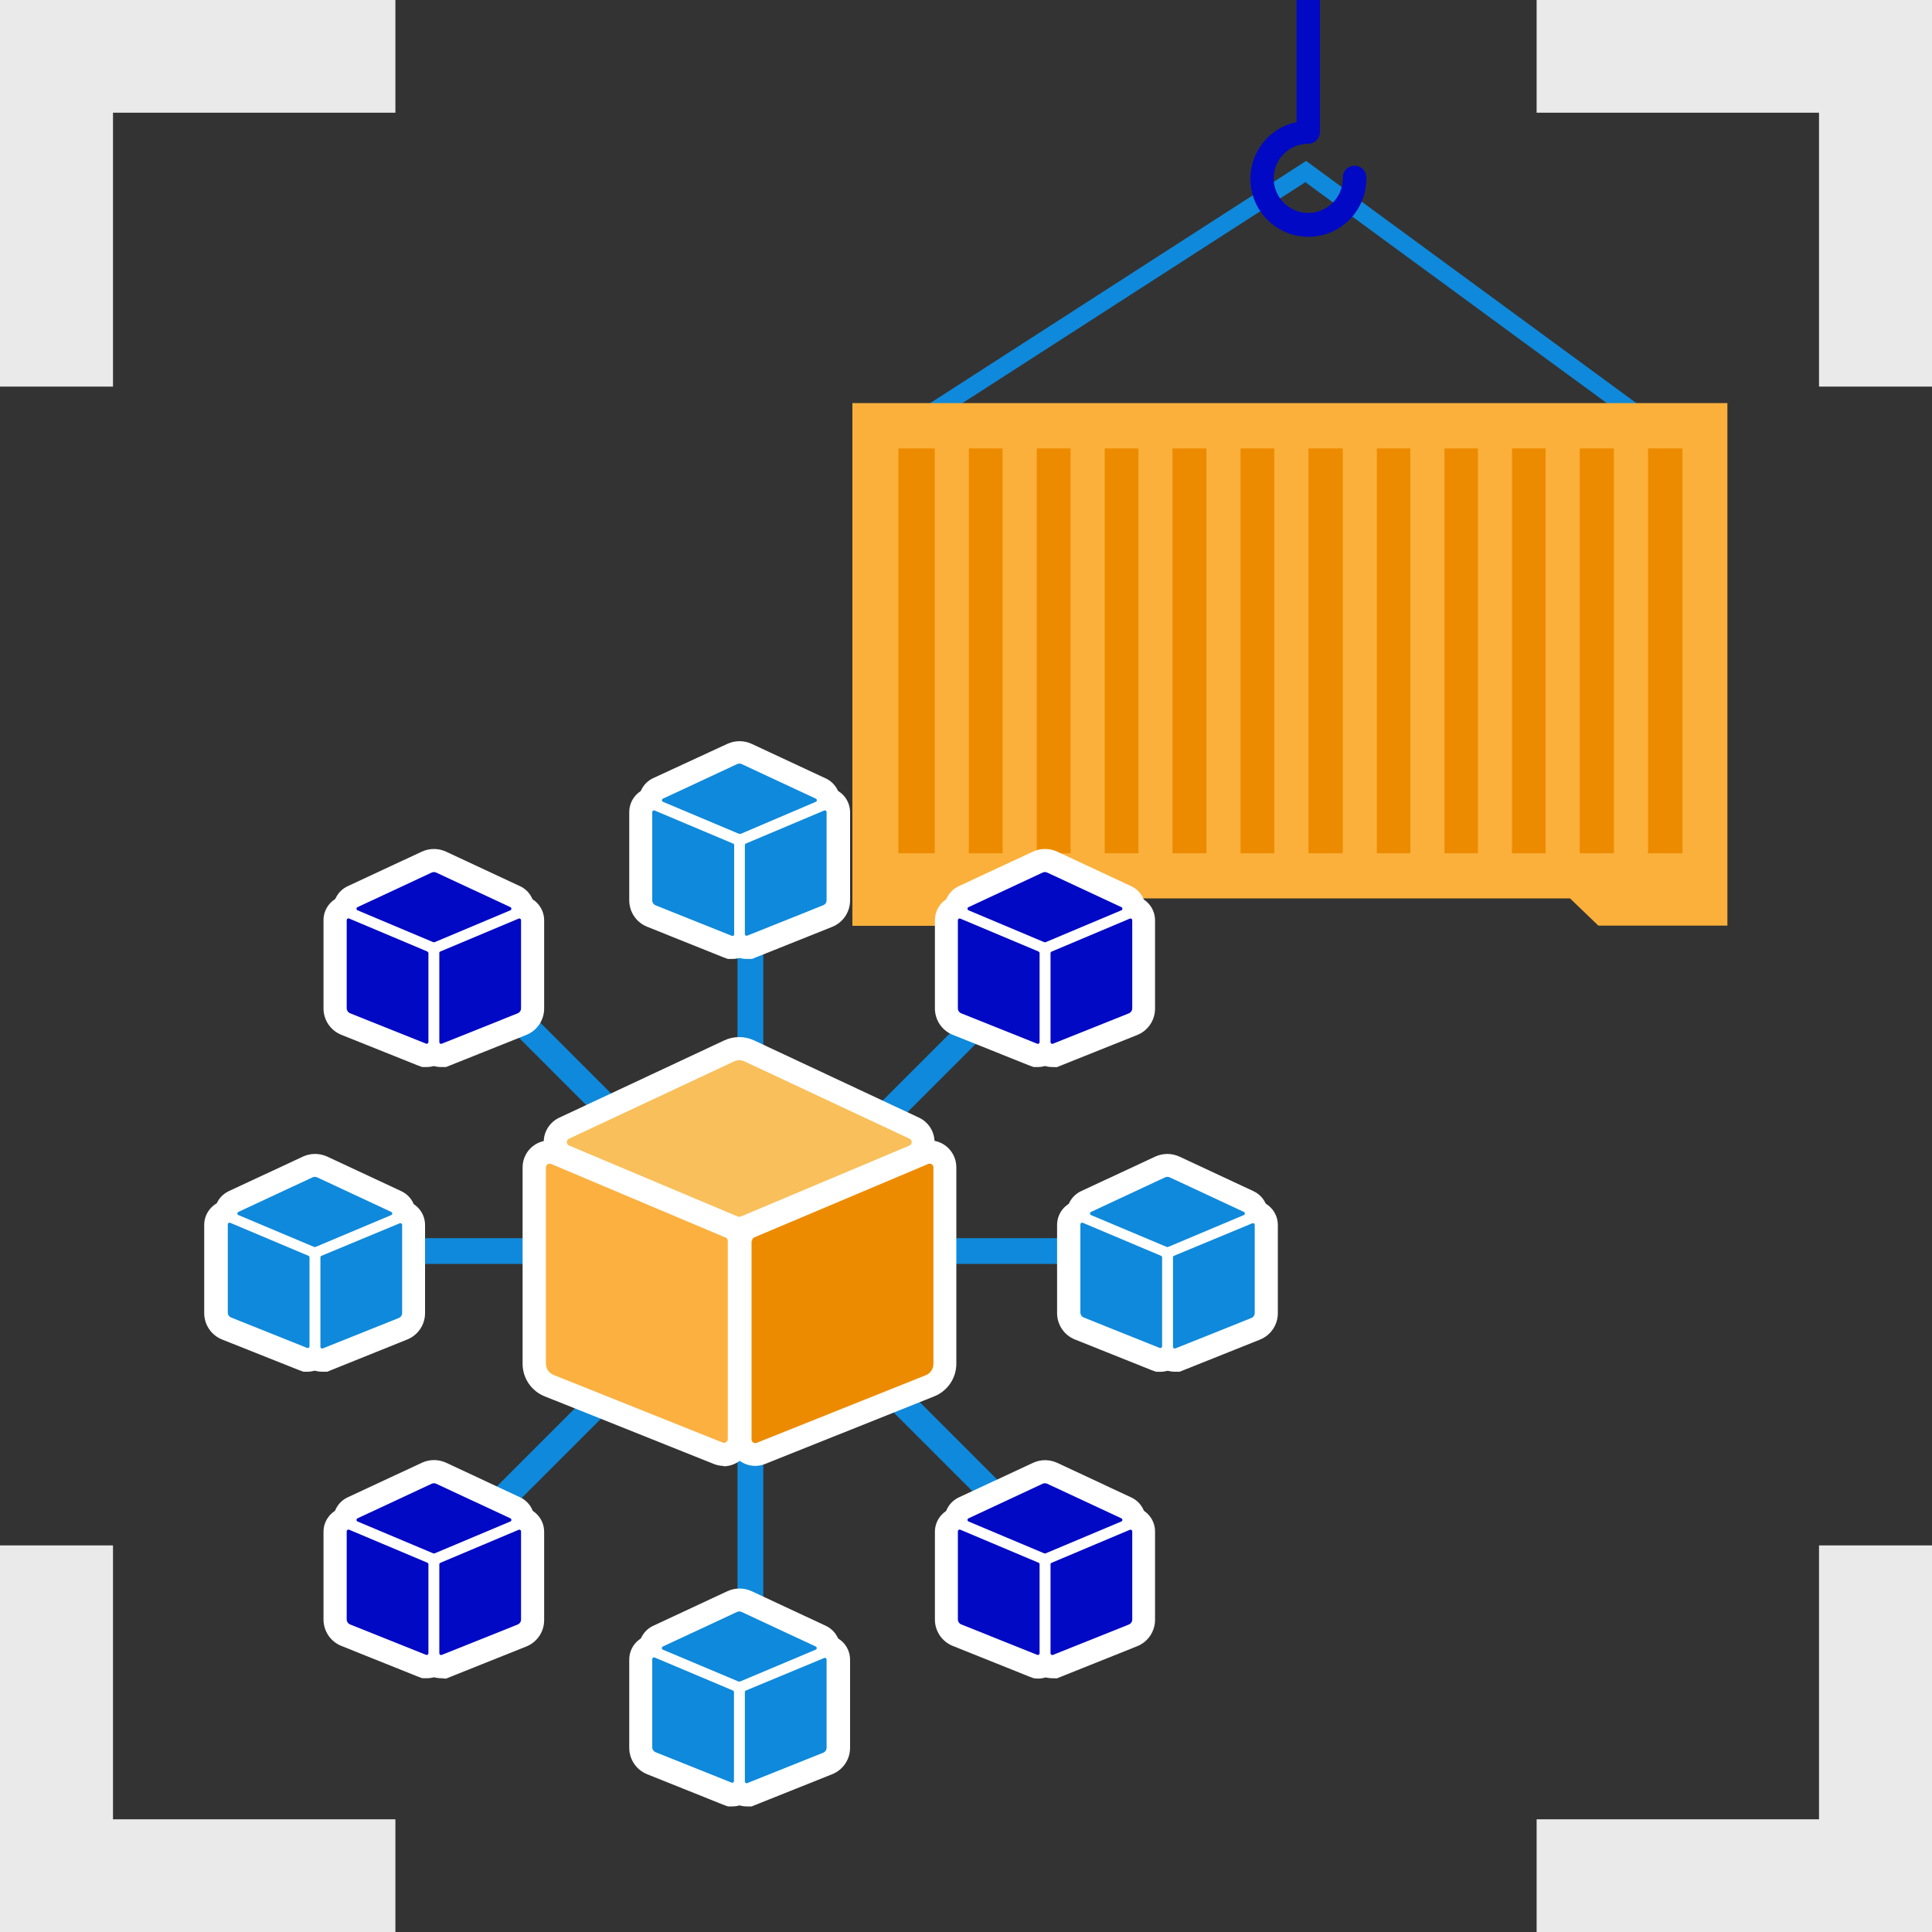 <svg width="150" height="150" viewBox="0 0 150 150" fill="none" xmlns="http://www.w3.org/2000/svg">
<rect x="0" y="0" width="150" height="150" fill="#333333" stroke="none"/>
<g clip-path="url(#clip0_406_8252)">
<path d="M3.773 30.015V3.75H30.698" stroke="#EAEAEA" stroke-width="10" stroke-miterlimit="10"/>
<path d="M146.228 30.015V3.75H119.303" stroke="#EAEAEA" stroke-width="10" stroke-miterlimit="10"/>
<path d="M3.773 119.985V146.25H30.698" stroke="#EAEAEA" stroke-width="10" stroke-miterlimit="10"/>
<path d="M146.228 119.985V146.25H119.303" stroke="#EAEAEA" stroke-width="10" stroke-miterlimit="10"/>
<path d="M70.604 33.953L69.869 32.812L101.407 12.495L128.354 32.258L127.552 33.352L101.347 14.145L70.604 33.953Z" fill="#0F89DB"/>
<path d="M66.18 31.297V71.88H76.2L78.397 69.75H121.897L124.095 71.865H134.115V31.297H66.18Z" fill="#FBB03B"/>
<path d="M69.75 34.815H130.627V66.247H69.75V34.815Z" fill="#ED8B00"/>
<path d="M125.303 33.39H127.95V67.77H125.303V33.39Z" fill="#FBB03B"/>
<path d="M120 33.39H122.647V67.77H120V33.39Z" fill="#FBB03B"/>
<path d="M114.75 33.39H117.39V67.77H114.75V33.39Z" fill="#FBB03B"/>
<path d="M109.5 33.39H112.147V67.77H109.5V33.39Z" fill="#FBB03B"/>
<path d="M104.25 33.39H106.897V67.77H104.25V33.39Z" fill="#FBB03B"/>
<path d="M98.939 33.39H101.587V67.77H98.939V33.39Z" fill="#FBB03B"/>
<path d="M93.668 33.39H96.316V67.77H93.668V33.39Z" fill="#FBB03B"/>
<path d="M88.387 33.39H91.027V67.77H88.387V33.39Z" fill="#FBB03B"/>
<path d="M83.123 33.39H85.77V67.77H83.123V33.39Z" fill="#FBB03B"/>
<path d="M77.842 33.39H80.489V67.77H77.842V33.39Z" fill="#FBB03B"/>
<path d="M72.57 33.39H75.218V67.77H72.57V33.39Z" fill="#FBB03B"/>
<path d="M101.58 11.16C101.819 11.16 102.048 11.065 102.216 10.896C102.385 10.728 102.48 10.499 102.48 10.26V0H100.665V9.48C99.832 9.653 99.065 10.059 98.453 10.65C97.841 11.242 97.409 11.994 97.208 12.821C97.007 13.648 97.044 14.515 97.315 15.321C97.587 16.128 98.081 16.841 98.741 17.378C99.402 17.914 100.201 18.253 101.045 18.354C101.89 18.455 102.747 18.315 103.515 17.949C104.283 17.583 104.932 17.007 105.386 16.287C105.84 15.567 106.081 14.733 106.08 13.883C106.094 13.756 106.081 13.629 106.043 13.508C106.005 13.386 105.942 13.275 105.858 13.179C105.774 13.084 105.671 13.007 105.556 12.954C105.441 12.9 105.316 12.871 105.189 12.868C105.062 12.866 104.936 12.89 104.819 12.938C104.702 12.987 104.596 13.06 104.508 13.152C104.421 13.243 104.353 13.352 104.31 13.472C104.267 13.591 104.249 13.718 104.258 13.845C104.258 14.376 104.1 14.895 103.805 15.337C103.51 15.778 103.091 16.122 102.6 16.326C102.109 16.529 101.57 16.582 101.049 16.478C100.528 16.375 100.05 16.119 99.674 15.744C99.299 15.368 99.043 14.89 98.939 14.369C98.836 13.848 98.889 13.308 99.092 12.818C99.295 12.327 99.639 11.908 100.081 11.613C100.522 11.318 101.042 11.16 101.573 11.16H101.58Z" fill="#0109C4"/>
<path d="M58.26 69.728V124.53" stroke="#0F89DB" stroke-width="2" stroke-miterlimit="10"/>
<path d="M30.863 97.132H85.666" stroke="#0F89DB" stroke-width="2" stroke-miterlimit="10"/>
<path d="M38.887 116.505L77.639 77.752" stroke="#0F89DB" stroke-width="2" stroke-miterlimit="10"/>
<path d="M77.639 116.505L38.887 77.752" stroke="#0F89DB" stroke-width="2" stroke-miterlimit="10"/>
<path d="M56.513 74.453L56.145 74.318L50.251 71.955C49.837 71.792 49.483 71.508 49.234 71.14C48.985 70.772 48.853 70.337 48.855 69.893V63.045C48.855 62.534 49.059 62.044 49.42 61.682C49.782 61.321 50.272 61.118 50.783 61.118H51.151L51.533 61.268L57.615 63.825C57.965 63.973 58.263 64.22 58.472 64.536C58.682 64.852 58.793 65.223 58.793 65.603V72.525C58.793 73.036 58.59 73.526 58.228 73.888C57.867 74.249 57.377 74.453 56.865 74.453H56.513Z" fill="white"/>
<path d="M57.046 66.562L56.663 66.412L50.783 63.938C50.439 63.793 50.144 63.552 49.934 63.243C49.724 62.934 49.609 62.57 49.602 62.197C49.595 61.824 49.696 61.456 49.894 61.139C50.092 60.823 50.377 60.57 50.716 60.413L56.476 57.75C56.77 57.615 57.09 57.545 57.413 57.545C57.737 57.545 58.057 57.615 58.351 57.75L64.111 60.435C64.45 60.593 64.735 60.845 64.933 61.162C65.131 61.479 65.232 61.846 65.225 62.219C65.218 62.593 65.102 62.956 64.892 63.265C64.683 63.574 64.388 63.816 64.043 63.96L57.826 66.555H57.076L57.046 66.562Z" fill="white"/>
<path d="M57.967 74.453C57.455 74.453 56.965 74.249 56.604 73.888C56.242 73.526 56.039 73.036 56.039 72.525V65.61C56.038 65.231 56.149 64.859 56.358 64.543C56.568 64.226 56.867 63.979 57.217 63.833L63.637 61.133H64.049C64.303 61.13 64.555 61.177 64.79 61.271C65.026 61.366 65.24 61.506 65.421 61.684C65.603 61.861 65.747 62.073 65.846 62.307C65.945 62.54 65.997 62.791 65.999 63.045V69.9C66.001 70.344 65.87 70.779 65.621 71.147C65.372 71.515 65.017 71.799 64.604 71.963L58.379 74.453H57.967Z" fill="white"/>
<path d="M56.513 140.25L56.145 140.115L50.251 137.753C49.837 137.589 49.483 137.305 49.234 136.937C48.985 136.569 48.853 136.134 48.855 135.69V128.843C48.855 128.331 49.059 127.841 49.42 127.48C49.782 127.118 50.272 126.915 50.783 126.915H51.143L51.533 127.065L57.615 129.623C57.965 129.769 58.264 130.016 58.474 130.333C58.683 130.649 58.794 131.021 58.793 131.4V138.315C58.794 138.569 58.745 138.821 58.648 139.057C58.551 139.292 58.408 139.506 58.228 139.686C58.049 139.865 57.835 140.008 57.6 140.105C57.364 140.202 57.112 140.251 56.858 140.25H56.513Z" fill="white"/>
<path d="M57.053 132.36L56.678 132.217L50.783 129.75C50.439 129.605 50.144 129.364 49.934 129.055C49.724 128.746 49.609 128.383 49.602 128.009C49.595 127.636 49.696 127.269 49.894 126.952C50.092 126.635 50.377 126.383 50.716 126.225L56.476 123.54C56.771 123.404 57.092 123.334 57.417 123.334C57.742 123.334 58.063 123.404 58.358 123.54L64.111 126.225C64.45 126.383 64.735 126.635 64.933 126.952C65.131 127.269 65.232 127.636 65.225 128.009C65.218 128.383 65.102 128.746 64.892 129.055C64.683 129.364 64.388 129.605 64.043 129.75L57.826 132.367H57.076L57.053 132.36Z" fill="white"/>
<path d="M57.967 140.25C57.455 140.25 56.965 140.047 56.604 139.686C56.242 139.324 56.039 138.834 56.039 138.323V131.408C56.038 131.027 56.151 130.655 56.361 130.339C56.572 130.022 56.873 129.776 57.224 129.63L63.637 126.93H64.049C64.303 126.927 64.555 126.974 64.79 127.069C65.026 127.163 65.24 127.304 65.421 127.481C65.603 127.659 65.747 127.871 65.846 128.104C65.945 128.338 65.997 128.589 65.999 128.843V135.69C66.001 136.134 65.87 136.569 65.621 136.937C65.372 137.305 65.017 137.589 64.604 137.753L58.357 140.25H57.967Z" fill="white"/>
<path d="M89.745 106.5L89.377 106.365L83.467 104.002C83.055 103.84 82.702 103.557 82.453 103.19C82.204 102.824 82.071 102.391 82.072 101.947V95.1C82.072 94.589 82.275 94.099 82.637 93.737C82.998 93.376 83.489 93.172 84 93.172H84.367L84.75 93.323L90.832 95.888C91.182 96.034 91.481 96.281 91.69 96.598C91.9 96.914 92.011 97.285 92.01 97.665V104.58C92.009 104.837 91.957 105.092 91.856 105.329C91.756 105.566 91.609 105.78 91.425 105.96C91.067 106.312 90.584 106.508 90.082 106.507L89.745 106.5Z" fill="white"/>
<path d="M90.277 98.61L89.887 98.453L84 96C83.657 95.855 83.365 95.613 83.156 95.305C82.948 94.997 82.834 94.635 82.826 94.263C82.819 93.891 82.92 93.525 83.116 93.209C83.312 92.894 83.596 92.641 83.932 92.483L89.692 89.797C89.986 89.663 90.306 89.593 90.63 89.593C90.953 89.593 91.273 89.663 91.567 89.797L97.32 92.483C97.658 92.64 97.944 92.893 98.141 93.209C98.339 93.526 98.441 93.894 98.434 94.267C98.426 94.64 98.311 95.004 98.101 95.313C97.891 95.622 97.597 95.863 97.252 96.007L91.035 98.625H90.285L90.277 98.61Z" fill="white"/>
<path d="M91.201 106.5C90.69 106.5 90.2 106.297 89.838 105.936C89.477 105.574 89.273 105.084 89.273 104.573V97.658C89.273 97.277 89.385 96.905 89.596 96.589C89.807 96.272 90.107 96.026 90.458 95.88L96.871 93.18H97.283C97.795 93.18 98.285 93.383 98.646 93.745C99.008 94.106 99.211 94.596 99.211 95.108V101.955C99.212 102.398 99.079 102.831 98.83 103.198C98.582 103.564 98.228 103.847 97.816 104.01L91.591 106.5H91.201Z" fill="white"/>
<path d="M23.558 106.5L23.191 106.365L17.25 104.002C16.838 103.84 16.485 103.557 16.236 103.19C15.987 102.824 15.855 102.391 15.855 101.947V95.1C15.855 94.589 16.058 94.099 16.42 93.737C16.782 93.376 17.272 93.172 17.783 93.172H18.151L18.533 93.323L24.616 95.88C24.965 96.027 25.264 96.274 25.474 96.59C25.683 96.907 25.794 97.278 25.793 97.657V104.572C25.793 105.079 25.594 105.564 25.239 105.925C24.884 106.286 24.401 106.492 23.895 106.5H23.558Z" fill="white"/>
<path d="M24.083 98.61L23.693 98.453L17.828 96C17.485 95.855 17.193 95.613 16.985 95.305C16.776 94.997 16.662 94.635 16.655 94.263C16.648 93.891 16.748 93.525 16.944 93.209C17.14 92.894 17.424 92.641 17.76 92.483L23.52 89.797C23.815 89.662 24.137 89.591 24.462 89.591C24.786 89.591 25.108 89.662 25.403 89.797L31.155 92.483C31.494 92.64 31.779 92.893 31.977 93.209C32.175 93.526 32.276 93.894 32.269 94.267C32.262 94.64 32.147 95.004 31.937 95.313C31.727 95.622 31.432 95.863 31.088 96.007L24.87 98.625H24.12L24.083 98.61Z" fill="white"/>
<path d="M25.006 106.5C24.494 106.5 24.004 106.297 23.643 105.936C23.281 105.574 23.078 105.084 23.078 104.573V97.658C23.077 97.277 23.19 96.905 23.401 96.589C23.612 96.272 23.912 96.026 24.263 95.88L30.676 93.18H31.088C31.594 93.184 32.078 93.387 32.436 93.745C32.794 94.102 32.997 94.587 33.001 95.093V101.94C33.003 102.384 32.871 102.819 32.622 103.187C32.373 103.555 32.019 103.839 31.606 104.003L25.403 106.5H25.006Z" fill="white"/>
<path d="M32.782 82.845L32.415 82.71L26.512 80.347C26.099 80.184 25.745 79.9 25.496 79.532C25.247 79.164 25.115 78.729 25.117 78.285V71.438C25.117 70.926 25.32 70.436 25.682 70.075C26.043 69.713 26.534 69.51 27.045 69.51H27.405L27.787 69.66L33.87 72.225C34.219 72.373 34.517 72.62 34.727 72.936C34.936 73.252 35.048 73.623 35.047 74.002V80.918C35.047 81.174 34.996 81.429 34.897 81.666C34.798 81.903 34.653 82.117 34.47 82.297C34.111 82.649 33.629 82.846 33.127 82.845H32.782Z" fill="white"/>
<path d="M33.323 74.955L32.941 74.805L27.061 72.33C26.716 72.186 26.421 71.944 26.212 71.635C26.002 71.326 25.886 70.963 25.879 70.59C25.872 70.216 25.974 69.849 26.171 69.532C26.369 69.215 26.655 68.963 26.993 68.805L32.753 66.12C33.047 65.985 33.367 65.915 33.691 65.915C34.014 65.915 34.334 65.985 34.628 66.12L40.381 68.805C40.717 68.963 41.001 69.216 41.197 69.532C41.393 69.848 41.493 70.214 41.486 70.586C41.479 70.957 41.365 71.319 41.157 71.627C40.948 71.936 40.656 72.177 40.313 72.323L34.096 74.94H33.346L33.323 74.955Z" fill="white"/>
<path d="M34.238 82.845C33.727 82.845 33.237 82.642 32.875 82.281C32.514 81.919 32.311 81.429 32.311 80.918V74.002C32.309 73.623 32.42 73.252 32.63 72.935C32.84 72.619 33.138 72.372 33.488 72.225L39.908 69.525H40.321C40.832 69.525 41.322 69.728 41.684 70.09C42.045 70.451 42.248 70.941 42.248 71.453V78.3C42.249 78.743 42.116 79.176 41.867 79.543C41.619 79.909 41.265 80.192 40.853 80.355L34.628 82.845H34.238Z" fill="white"/>
<path d="M80.251 82.845L79.883 82.71L73.981 80.347C73.568 80.184 73.213 79.9 72.965 79.532C72.716 79.164 72.584 78.729 72.586 78.285V71.438C72.586 70.926 72.789 70.436 73.15 70.075C73.512 69.713 74.002 69.51 74.513 69.51H74.881L75.263 69.66L81.346 72.218C81.692 72.369 81.987 72.619 82.192 72.936C82.397 73.254 82.505 73.624 82.501 74.002V80.918C82.5 81.175 82.447 81.429 82.347 81.666C82.246 81.903 82.1 82.118 81.916 82.297C81.557 82.648 81.075 82.845 80.573 82.845H80.251Z" fill="white"/>
<path d="M80.782 74.955L80.399 74.812L74.504 72.33C74.16 72.186 73.865 71.944 73.655 71.635C73.445 71.326 73.33 70.963 73.323 70.59C73.316 70.216 73.417 69.849 73.615 69.532C73.812 69.215 74.098 68.963 74.437 68.805L80.197 66.12C80.492 65.984 80.813 65.914 81.138 65.914C81.463 65.914 81.784 65.984 82.079 66.12L87.832 68.805C88.168 68.963 88.451 69.216 88.648 69.532C88.844 69.848 88.944 70.214 88.937 70.586C88.93 70.957 88.816 71.319 88.607 71.627C88.399 71.936 88.106 72.177 87.764 72.323L81.547 74.94H80.797L80.782 74.955Z" fill="white"/>
<path d="M81.689 82.845C81.178 82.845 80.688 82.642 80.326 82.281C79.965 81.919 79.762 81.429 79.762 80.918V74.002C79.76 73.623 79.871 73.252 80.081 72.935C80.291 72.619 80.589 72.372 80.939 72.225L87.359 69.525H87.749C88.26 69.525 88.751 69.728 89.112 70.09C89.474 70.451 89.677 70.941 89.677 71.453V78.3C89.679 78.744 89.547 79.179 89.298 79.547C89.049 79.915 88.695 80.199 88.282 80.362L82.057 82.853L81.689 82.845Z" fill="white"/>
<path d="M32.782 130.297L32.407 130.155L26.512 127.792C26.099 127.629 25.745 127.345 25.496 126.977C25.247 126.609 25.115 126.174 25.117 125.73V118.882C25.129 118.379 25.337 117.9 25.697 117.549C26.058 117.197 26.541 117 27.045 117H27.405L27.787 117.15L33.87 119.715C34.219 119.863 34.517 120.11 34.727 120.426C34.936 120.742 35.048 121.113 35.047 121.493V128.408C35.045 128.909 34.849 129.39 34.5 129.75C34.141 130.101 33.659 130.297 33.157 130.297H32.782Z" fill="white"/>
<path d="M33.315 122.407L32.925 122.25L27.053 119.775C26.709 119.629 26.415 119.386 26.207 119.076C25.999 118.767 25.885 118.403 25.879 118.03C25.874 117.656 25.977 117.289 26.176 116.973C26.375 116.657 26.661 116.406 27 116.25L32.76 113.565C33.054 113.43 33.374 113.36 33.698 113.36C34.022 113.36 34.341 113.43 34.635 113.565L40.38 116.25C40.717 116.408 41.001 116.66 41.198 116.975C41.395 117.291 41.496 117.656 41.49 118.028C41.483 118.4 41.37 118.762 41.162 119.071C40.955 119.379 40.662 119.621 40.32 119.767L34.095 122.385H33.345L33.315 122.407Z" fill="white"/>
<path d="M34.238 130.297C33.727 130.297 33.237 130.094 32.875 129.733C32.514 129.371 32.31 128.881 32.31 128.37V121.455C32.311 121.078 32.422 120.709 32.63 120.395C32.838 120.08 33.134 119.833 33.48 119.685L39.908 117H40.321C40.832 117 41.322 117.203 41.684 117.565C42.045 117.926 42.248 118.416 42.248 118.928V125.775C42.25 126.219 42.118 126.654 41.87 127.022C41.621 127.39 41.266 127.674 40.853 127.837L34.628 130.328L34.238 130.297Z" fill="white"/>
<path d="M80.251 130.297L79.876 130.155L73.981 127.792C73.568 127.629 73.213 127.345 72.965 126.977C72.716 126.609 72.584 126.174 72.586 125.73V118.882C72.598 118.382 72.804 117.905 73.161 117.554C73.518 117.202 73.998 117.004 74.499 117H74.866L75.249 117.15L81.331 119.708C81.68 119.855 81.978 120.102 82.188 120.419C82.397 120.735 82.509 121.106 82.508 121.485V128.4C82.508 128.911 82.305 129.401 81.944 129.763C81.582 130.124 81.092 130.328 80.581 130.328L80.251 130.297Z" fill="white"/>
<path d="M80.774 122.408L80.392 122.258L74.512 119.783C74.168 119.638 73.873 119.397 73.663 119.088C73.453 118.779 73.338 118.415 73.33 118.042C73.323 117.669 73.425 117.301 73.623 116.984C73.82 116.668 74.106 116.415 74.444 116.258L80.204 113.573C80.499 113.438 80.818 113.368 81.142 113.368C81.466 113.368 81.785 113.438 82.079 113.573L87.839 116.265C88.176 116.423 88.46 116.675 88.657 116.99C88.854 117.306 88.955 117.671 88.949 118.043C88.942 118.415 88.829 118.777 88.621 119.086C88.414 119.394 88.121 119.636 87.779 119.783L81.554 122.4H80.804L80.774 122.408Z" fill="white"/>
<path d="M81.689 130.298C81.178 130.298 80.688 130.094 80.326 129.733C79.965 129.372 79.762 128.881 79.762 128.37V121.455C79.762 121.078 79.873 120.709 80.081 120.395C80.289 120.08 80.585 119.833 80.932 119.685L87.359 116.978H87.749C88.26 116.978 88.751 117.181 89.112 117.542C89.474 117.904 89.677 118.394 89.677 118.905V125.753C89.679 126.197 89.547 126.632 89.298 127C89.049 127.368 88.695 127.652 88.282 127.815L82.064 130.305L81.689 130.298Z" fill="white"/>
<path d="M56.903 65.49L50.821 62.925C50.801 62.918 50.78 62.916 50.759 62.918C50.738 62.921 50.718 62.928 50.701 62.94C50.683 62.952 50.669 62.967 50.658 62.985C50.648 63.004 50.642 63.024 50.641 63.045V69.9C50.641 69.984 50.665 70.066 50.712 70.135C50.759 70.205 50.825 70.259 50.903 70.29L56.806 72.653C56.827 72.663 56.85 72.668 56.874 72.666C56.897 72.665 56.92 72.658 56.94 72.645C56.959 72.632 56.975 72.614 56.986 72.593C56.997 72.572 57.002 72.549 57.001 72.525V65.61C57 65.584 56.992 65.559 56.977 65.538C56.962 65.517 56.942 65.5 56.918 65.49H56.903Z" fill="#0F89DB"/>
<path d="M57.458 64.762L63.346 62.25C63.368 62.239 63.386 62.221 63.399 62.2C63.412 62.179 63.419 62.155 63.419 62.13C63.419 62.105 63.412 62.081 63.399 62.06C63.386 62.038 63.368 62.021 63.346 62.01L57.586 59.325C57.529 59.298 57.468 59.284 57.406 59.284C57.343 59.284 57.282 59.298 57.226 59.325L51.466 62.01C51.444 62.021 51.425 62.038 51.412 62.06C51.399 62.081 51.393 62.105 51.393 62.13C51.393 62.155 51.399 62.179 51.412 62.2C51.425 62.221 51.444 62.239 51.466 62.25L57.346 64.725C57.362 64.732 57.38 64.736 57.398 64.736C57.416 64.736 57.434 64.732 57.451 64.725L57.458 64.762Z" fill="#0F89DB"/>
<path d="M57.832 65.61V72.525C57.833 72.546 57.839 72.566 57.85 72.585C57.86 72.603 57.874 72.618 57.892 72.63C57.909 72.642 57.929 72.649 57.95 72.652C57.971 72.654 57.992 72.652 58.012 72.645L63.914 70.282C63.992 70.251 64.059 70.197 64.106 70.128C64.152 70.058 64.177 69.976 64.177 69.892V63.045C64.176 63.024 64.17 63.004 64.159 62.985C64.149 62.967 64.135 62.952 64.117 62.94C64.1 62.928 64.08 62.921 64.059 62.918C64.038 62.916 64.017 62.918 63.997 62.925L57.914 65.49C57.891 65.5 57.87 65.517 57.856 65.538C57.841 65.559 57.833 65.584 57.832 65.61Z" fill="#0F89DB"/>
<path d="M56.903 131.25L50.821 128.685C50.801 128.678 50.78 128.676 50.759 128.678C50.738 128.681 50.718 128.688 50.701 128.7C50.683 128.712 50.669 128.727 50.658 128.745C50.648 128.764 50.642 128.784 50.641 128.805V135.653C50.641 135.736 50.665 135.818 50.712 135.888C50.759 135.957 50.825 136.011 50.903 136.043L56.806 138.405C56.825 138.412 56.847 138.414 56.867 138.412C56.888 138.409 56.908 138.402 56.926 138.39C56.943 138.378 56.958 138.363 56.968 138.345C56.978 138.326 56.984 138.306 56.986 138.285V131.37C56.985 131.344 56.977 131.319 56.962 131.298C56.947 131.277 56.927 131.26 56.903 131.25Z" fill="#0F89DB"/>
<path d="M57.458 130.552L63.338 128.077C63.36 128.066 63.378 128.049 63.391 128.028C63.404 128.007 63.411 127.982 63.411 127.957C63.411 127.933 63.404 127.908 63.391 127.887C63.378 127.866 63.36 127.849 63.338 127.837L57.578 125.152C57.522 125.126 57.46 125.112 57.398 125.112C57.336 125.112 57.274 125.126 57.218 125.152L51.458 127.837C51.436 127.849 51.417 127.866 51.404 127.887C51.392 127.908 51.385 127.933 51.385 127.957C51.385 127.982 51.392 128.007 51.404 128.028C51.417 128.049 51.436 128.066 51.458 128.077L57.338 130.552C57.355 130.559 57.372 130.563 57.39 130.563C57.408 130.563 57.426 130.559 57.443 130.552H57.458Z" fill="#0F89DB"/>
<path d="M57.832 131.408V138.323C57.833 138.343 57.839 138.364 57.85 138.382C57.86 138.4 57.874 138.416 57.892 138.428C57.909 138.439 57.929 138.447 57.95 138.449C57.971 138.452 57.992 138.45 58.012 138.443L63.914 136.08C63.992 136.049 64.059 135.995 64.106 135.925C64.152 135.856 64.177 135.774 64.177 135.69V128.843C64.176 128.822 64.17 128.801 64.159 128.783C64.149 128.765 64.135 128.749 64.117 128.737C64.1 128.726 64.08 128.718 64.059 128.716C64.038 128.713 64.017 128.715 63.997 128.723L57.914 131.25C57.891 131.26 57.87 131.277 57.856 131.298C57.841 131.319 57.833 131.344 57.832 131.37V131.408Z" fill="#0F89DB"/>
<path d="M90.143 97.5L84.061 94.935C84.041 94.928 84.02 94.926 83.999 94.928C83.978 94.931 83.958 94.938 83.941 94.95C83.923 94.962 83.909 94.977 83.898 94.995C83.888 95.014 83.882 95.034 83.881 95.055V101.903C83.881 101.986 83.906 102.068 83.952 102.138C83.999 102.207 84.066 102.261 84.143 102.293L90.046 104.655C90.066 104.662 90.087 104.664 90.108 104.662C90.129 104.659 90.148 104.652 90.166 104.64C90.183 104.628 90.198 104.613 90.208 104.595C90.219 104.576 90.225 104.556 90.226 104.535V97.62C90.225 97.594 90.217 97.569 90.202 97.548C90.188 97.527 90.167 97.51 90.143 97.5Z" fill="#0F89DB"/>
<path d="M90.698 96.81L96.578 94.335C96.6 94.324 96.619 94.306 96.632 94.285C96.644 94.264 96.651 94.24 96.651 94.215C96.651 94.19 96.644 94.166 96.632 94.145C96.619 94.124 96.6 94.106 96.578 94.095L90.818 91.41C90.762 91.383 90.7 91.37 90.638 91.37C90.576 91.37 90.514 91.383 90.458 91.41L84.698 94.095C84.676 94.106 84.658 94.124 84.645 94.145C84.632 94.166 84.625 94.19 84.625 94.215C84.625 94.24 84.632 94.264 84.645 94.285C84.658 94.306 84.676 94.324 84.698 94.335L90.578 96.81C90.595 96.817 90.613 96.821 90.631 96.821C90.649 96.821 90.666 96.817 90.683 96.81H90.698Z" fill="#0F89DB"/>
<path d="M91.072 97.657V104.573C91.073 104.593 91.079 104.614 91.09 104.632C91.1 104.65 91.114 104.666 91.132 104.678C91.149 104.689 91.169 104.697 91.19 104.699C91.211 104.702 91.232 104.7 91.252 104.693L97.154 102.33C97.232 102.299 97.299 102.245 97.345 102.175C97.392 102.106 97.417 102.024 97.417 101.94V95.093C97.416 95.072 97.41 95.051 97.399 95.033C97.389 95.015 97.374 94.999 97.357 94.987C97.34 94.976 97.32 94.968 97.299 94.966C97.278 94.963 97.257 94.966 97.237 94.972L91.147 97.5C91.123 97.51 91.103 97.527 91.088 97.548C91.073 97.569 91.065 97.594 91.064 97.62L91.072 97.657Z" fill="#0F89DB"/>
<path d="M23.948 97.5L17.866 94.935C17.846 94.928 17.825 94.926 17.804 94.928C17.783 94.931 17.763 94.938 17.745 94.95C17.728 94.962 17.713 94.977 17.703 94.995C17.693 95.014 17.687 95.034 17.686 95.055V101.903C17.685 101.986 17.71 102.068 17.757 102.138C17.804 102.207 17.87 102.261 17.948 102.293L23.851 104.655C23.87 104.662 23.892 104.664 23.912 104.662C23.933 104.659 23.953 104.652 23.971 104.64C23.988 104.628 24.003 104.613 24.013 104.595C24.023 104.576 24.029 104.556 24.03 104.535V97.62C24.03 97.594 24.021 97.569 24.007 97.548C23.992 97.527 23.972 97.51 23.948 97.5Z" fill="#0F89DB"/>
<path d="M24.503 96.81L30.383 94.335C30.405 94.324 30.423 94.306 30.436 94.285C30.449 94.264 30.456 94.24 30.456 94.215C30.456 94.19 30.449 94.166 30.436 94.145C30.423 94.124 30.405 94.106 30.383 94.095L24.623 91.41C24.567 91.383 24.505 91.37 24.443 91.37C24.381 91.37 24.319 91.383 24.263 91.41L18.503 94.095C18.481 94.106 18.462 94.124 18.449 94.145C18.436 94.166 18.43 94.19 18.43 94.215C18.43 94.24 18.436 94.264 18.449 94.285C18.462 94.306 18.481 94.324 18.503 94.335L24.383 96.81C24.399 96.817 24.417 96.821 24.435 96.821C24.453 96.821 24.471 96.817 24.488 96.81H24.503Z" fill="#0F89DB"/>
<path d="M24.877 97.657V104.573C24.878 104.593 24.884 104.614 24.895 104.632C24.905 104.65 24.919 104.666 24.937 104.678C24.954 104.689 24.974 104.697 24.995 104.699C25.016 104.702 25.037 104.7 25.057 104.693L30.959 102.33C31.037 102.299 31.104 102.245 31.15 102.175C31.197 102.106 31.222 102.024 31.222 101.94V95.093C31.221 95.072 31.215 95.051 31.204 95.033C31.194 95.015 31.18 94.999 31.162 94.987C31.145 94.976 31.125 94.968 31.104 94.966C31.083 94.963 31.062 94.966 31.042 94.972L24.959 97.5C24.936 97.51 24.915 97.527 24.901 97.548C24.886 97.569 24.878 97.594 24.877 97.62V97.657Z" fill="#0F89DB"/>
<path d="M33.181 73.875L27.098 71.31C27.078 71.303 27.057 71.301 27.036 71.303C27.015 71.306 26.995 71.313 26.978 71.325C26.96 71.337 26.946 71.352 26.936 71.37C26.925 71.389 26.919 71.409 26.918 71.43V78.278C26.918 78.361 26.943 78.443 26.989 78.513C27.036 78.582 27.103 78.636 27.18 78.668L33.083 81.03C33.103 81.037 33.124 81.039 33.145 81.037C33.166 81.034 33.186 81.027 33.203 81.015C33.221 81.004 33.235 80.988 33.245 80.97C33.256 80.951 33.262 80.931 33.263 80.91V74.002C33.262 73.977 33.254 73.952 33.239 73.93C33.225 73.909 33.204 73.893 33.181 73.882V73.875Z" fill="#0109C4"/>
<path d="M33.751 73.148L39.631 70.673C39.653 70.661 39.671 70.644 39.684 70.623C39.697 70.602 39.704 70.577 39.704 70.553C39.704 70.528 39.697 70.504 39.684 70.482C39.671 70.461 39.653 70.444 39.631 70.433L33.871 67.748C33.815 67.721 33.753 67.707 33.691 67.707C33.629 67.707 33.567 67.721 33.511 67.748L27.751 70.433C27.729 70.444 27.71 70.461 27.698 70.482C27.685 70.504 27.678 70.528 27.678 70.553C27.678 70.577 27.685 70.602 27.698 70.623C27.71 70.644 27.729 70.661 27.751 70.673L33.631 73.148C33.648 73.155 33.665 73.158 33.683 73.158C33.701 73.158 33.719 73.155 33.736 73.148H33.751Z" fill="#0109C4"/>
<path d="M34.109 74.002V80.918C34.11 80.939 34.116 80.959 34.127 80.977C34.137 80.995 34.151 81.011 34.169 81.023C34.187 81.034 34.206 81.042 34.227 81.044C34.248 81.047 34.269 81.044 34.289 81.037L40.192 78.675C40.269 78.644 40.336 78.59 40.383 78.52C40.429 78.451 40.454 78.369 40.454 78.285V71.438C40.453 71.416 40.447 71.396 40.437 71.378C40.426 71.36 40.412 71.344 40.394 71.332C40.377 71.321 40.357 71.313 40.336 71.311C40.315 71.308 40.294 71.31 40.274 71.317L34.184 73.875C34.16 73.885 34.14 73.902 34.125 73.923C34.111 73.944 34.102 73.969 34.102 73.995L34.109 74.002Z" fill="#0109C4"/>
<path d="M80.632 73.875L74.549 71.317C74.529 71.31 74.508 71.308 74.487 71.311C74.466 71.313 74.447 71.321 74.429 71.332C74.412 71.344 74.397 71.36 74.387 71.378C74.376 71.396 74.37 71.416 74.369 71.438V78.285C74.369 78.369 74.394 78.451 74.441 78.52C74.487 78.59 74.554 78.644 74.632 78.675L80.534 81.037C80.554 81.044 80.575 81.047 80.596 81.044C80.617 81.042 80.637 81.034 80.654 81.023C80.672 81.011 80.686 80.995 80.697 80.977C80.707 80.959 80.713 80.939 80.714 80.918V74.002C80.713 73.977 80.705 73.952 80.691 73.93C80.676 73.909 80.655 73.892 80.632 73.882V73.875Z" fill="#0109C4"/>
<path d="M81.188 73.148L87.068 70.673C87.09 70.661 87.109 70.644 87.122 70.623C87.135 70.602 87.141 70.577 87.141 70.553C87.141 70.528 87.135 70.504 87.122 70.482C87.109 70.461 87.09 70.444 87.068 70.433L81.308 67.748C81.252 67.721 81.191 67.707 81.128 67.707C81.066 67.707 81.005 67.721 80.948 67.748L75.188 70.433C75.166 70.444 75.148 70.461 75.135 70.482C75.122 70.504 75.115 70.528 75.115 70.553C75.115 70.577 75.122 70.602 75.135 70.623C75.148 70.644 75.166 70.661 75.188 70.673L81.068 73.148C81.085 73.155 81.103 73.158 81.121 73.158C81.139 73.158 81.157 73.155 81.173 73.148H81.188Z" fill="#0109C4"/>
<path d="M81.562 74.002V80.918C81.564 80.939 81.57 80.959 81.58 80.977C81.59 80.995 81.605 81.011 81.622 81.023C81.64 81.034 81.66 81.042 81.681 81.044C81.701 81.047 81.723 81.044 81.743 81.037L87.645 78.675C87.723 78.644 87.789 78.59 87.836 78.52C87.883 78.451 87.908 78.369 87.907 78.285V71.438C87.906 71.416 87.9 71.396 87.89 71.378C87.88 71.36 87.865 71.344 87.848 71.332C87.83 71.321 87.81 71.313 87.789 71.311C87.769 71.308 87.747 71.31 87.728 71.317L81.645 73.882C81.621 73.892 81.601 73.909 81.586 73.93C81.572 73.952 81.563 73.977 81.562 74.002Z" fill="#0109C4"/>
<path d="M33.181 121.328L27.098 118.763C27.078 118.756 27.057 118.753 27.036 118.756C27.015 118.758 26.995 118.766 26.978 118.777C26.96 118.789 26.946 118.805 26.936 118.823C26.925 118.841 26.919 118.862 26.918 118.883V125.73C26.918 125.814 26.943 125.896 26.989 125.965C27.036 126.035 27.103 126.089 27.18 126.12L33.083 128.483C33.103 128.49 33.124 128.492 33.145 128.489C33.166 128.487 33.186 128.479 33.203 128.468C33.221 128.456 33.235 128.44 33.245 128.422C33.256 128.404 33.262 128.384 33.263 128.363V121.448C33.262 121.422 33.254 121.397 33.239 121.375C33.225 121.354 33.204 121.338 33.181 121.328Z" fill="#0109C4"/>
<path d="M33.751 120.6L39.631 118.125C39.653 118.114 39.671 118.096 39.684 118.075C39.697 118.054 39.704 118.03 39.704 118.005C39.704 117.98 39.697 117.956 39.684 117.935C39.671 117.914 39.653 117.896 39.631 117.885L33.871 115.2C33.815 115.173 33.753 115.159 33.691 115.159C33.629 115.159 33.567 115.173 33.511 115.2L27.751 117.885C27.729 117.896 27.71 117.914 27.698 117.935C27.685 117.956 27.678 117.98 27.678 118.005C27.678 118.03 27.685 118.054 27.698 118.075C27.71 118.096 27.729 118.114 27.751 118.125L33.631 120.6C33.648 120.607 33.665 120.611 33.683 120.611C33.701 120.611 33.719 120.607 33.736 120.6H33.751Z" fill="#0109C4"/>
<path d="M34.109 121.455V128.37C34.111 128.391 34.117 128.411 34.127 128.43C34.137 128.448 34.152 128.463 34.169 128.475C34.187 128.487 34.207 128.494 34.228 128.497C34.248 128.499 34.27 128.497 34.289 128.49L40.192 126.127C40.27 126.096 40.336 126.042 40.383 125.973C40.43 125.903 40.455 125.821 40.454 125.737V118.89C40.453 118.869 40.447 118.849 40.437 118.83C40.426 118.812 40.412 118.797 40.395 118.785C40.377 118.773 40.357 118.766 40.336 118.763C40.315 118.761 40.294 118.763 40.274 118.77L34.192 121.335C34.168 121.345 34.148 121.362 34.133 121.383C34.118 121.404 34.11 121.429 34.109 121.455Z" fill="#0109C4"/>
<path d="M80.632 121.328L74.549 118.763C74.529 118.756 74.508 118.753 74.487 118.756C74.466 118.758 74.447 118.766 74.429 118.777C74.412 118.789 74.397 118.805 74.387 118.823C74.376 118.841 74.37 118.862 74.369 118.883V125.73C74.369 125.814 74.394 125.896 74.441 125.965C74.487 126.035 74.554 126.089 74.632 126.12L80.534 128.483C80.554 128.49 80.575 128.492 80.596 128.489C80.617 128.487 80.637 128.479 80.654 128.468C80.672 128.456 80.686 128.44 80.697 128.422C80.707 128.404 80.713 128.384 80.714 128.363V121.448C80.713 121.422 80.705 121.397 80.691 121.375C80.676 121.354 80.655 121.338 80.632 121.328Z" fill="#0109C4"/>
<path d="M81.188 120.6L87.068 118.125C87.09 118.114 87.109 118.096 87.122 118.075C87.135 118.054 87.141 118.03 87.141 118.005C87.141 117.98 87.135 117.956 87.122 117.935C87.109 117.914 87.09 117.896 87.068 117.885L81.308 115.2C81.252 115.173 81.191 115.159 81.128 115.159C81.066 115.159 81.005 115.173 80.948 115.2L75.188 117.885C75.166 117.896 75.148 117.914 75.135 117.935C75.122 117.956 75.115 117.98 75.115 118.005C75.115 118.03 75.122 118.054 75.135 118.075C75.148 118.096 75.166 118.114 75.188 118.125L81.068 120.6C81.085 120.607 81.103 120.611 81.121 120.611C81.139 120.611 81.157 120.607 81.173 120.6H81.188Z" fill="#0109C4"/>
<path d="M81.562 121.455V128.37C81.564 128.391 81.57 128.411 81.58 128.43C81.59 128.448 81.605 128.463 81.622 128.475C81.64 128.487 81.66 128.494 81.681 128.497C81.701 128.499 81.723 128.497 81.743 128.49L87.645 126.127C87.723 126.096 87.789 126.042 87.836 125.973C87.883 125.903 87.908 125.821 87.907 125.737V118.89C87.906 118.869 87.9 118.849 87.89 118.83C87.88 118.812 87.865 118.797 87.848 118.785C87.83 118.773 87.81 118.766 87.789 118.763C87.769 118.761 87.747 118.763 87.728 118.77L81.645 121.335C81.621 121.345 81.601 121.362 81.586 121.383C81.572 121.404 81.563 121.429 81.562 121.455Z" fill="#0109C4"/>
<path d="M56.174 113.813C55.917 113.81 55.663 113.759 55.424 113.663L42.292 108.413C41.783 108.211 41.347 107.86 41.041 107.406C40.734 106.953 40.572 106.417 40.574 105.87V90.638C40.573 90.292 40.657 89.952 40.82 89.647C40.982 89.342 41.218 89.082 41.506 88.891C41.794 88.7 42.124 88.584 42.468 88.552C42.812 88.52 43.159 88.575 43.477 88.71L56.977 94.41C57.356 94.57 57.679 94.838 57.906 95.181C58.133 95.524 58.253 95.926 58.252 96.338V111.75C58.253 112.024 58.2 112.296 58.095 112.55C57.991 112.804 57.837 113.035 57.644 113.229C57.45 113.424 57.22 113.578 56.966 113.683C56.713 113.788 56.441 113.843 56.167 113.843L56.174 113.813Z" fill="white"/>
<path d="M57.412 96.263C57.136 96.264 56.864 96.21 56.609 96.105L43.499 90.593C43.126 90.437 42.805 90.176 42.577 89.841C42.349 89.507 42.223 89.113 42.215 88.708C42.207 88.303 42.317 87.905 42.532 87.562C42.747 87.218 43.057 86.945 43.424 86.775L56.234 80.775C56.596 80.607 56.99 80.519 57.389 80.519C57.788 80.519 58.183 80.607 58.544 80.775L71.354 86.775C71.719 86.947 72.027 87.22 72.24 87.563C72.454 87.905 72.563 88.302 72.556 88.706C72.549 89.109 72.425 89.502 72.2 89.837C71.975 90.171 71.658 90.434 71.287 90.593L58.199 96.105C57.95 96.208 57.682 96.261 57.412 96.263Z" fill="white"/>
<path d="M58.642 113.813C58.093 113.811 57.567 113.593 57.177 113.208C56.787 112.822 56.565 112.299 56.557 111.75V96.338C56.555 95.926 56.676 95.524 56.903 95.181C57.13 94.838 57.453 94.57 57.832 94.41L71.332 88.71C71.65 88.571 71.998 88.514 72.344 88.544C72.691 88.575 73.024 88.691 73.314 88.882C73.603 89.073 73.841 89.334 74.004 89.641C74.168 89.948 74.252 90.29 74.249 90.638V105.87C74.252 106.417 74.089 106.953 73.783 107.406C73.476 107.86 73.04 108.211 72.532 108.413L59.399 113.663C59.158 113.759 58.901 113.81 58.642 113.813Z" fill="white"/>
<path d="M56.288 96.067L42.788 90.368C42.743 90.349 42.695 90.342 42.647 90.346C42.599 90.351 42.553 90.367 42.513 90.394C42.473 90.421 42.44 90.457 42.417 90.499C42.395 90.542 42.383 90.589 42.383 90.638V105.87C42.383 106.059 42.439 106.243 42.545 106.399C42.65 106.556 42.8 106.677 42.975 106.747L56.1 111.997C56.145 112.016 56.193 112.023 56.241 112.019C56.289 112.014 56.335 111.998 56.375 111.971C56.415 111.944 56.448 111.908 56.471 111.865C56.493 111.823 56.505 111.776 56.505 111.727V96.338C56.505 96.28 56.488 96.223 56.456 96.175C56.424 96.127 56.379 96.09 56.325 96.067H56.288Z" fill="#FBB040"/>
<path d="M57.525 94.448L70.605 88.942C70.658 88.92 70.704 88.883 70.736 88.835C70.768 88.787 70.785 88.73 70.785 88.672C70.785 88.615 70.768 88.558 70.736 88.51C70.704 88.462 70.658 88.425 70.605 88.403L57.795 82.403C57.67 82.345 57.535 82.315 57.397 82.315C57.26 82.315 57.124 82.345 57 82.403L44.19 88.403C44.136 88.425 44.091 88.462 44.059 88.51C44.027 88.558 44.01 88.615 44.01 88.672C44.01 88.73 44.027 88.787 44.059 88.835C44.091 88.883 44.136 88.92 44.19 88.942L57.27 94.448C57.305 94.462 57.344 94.47 57.382 94.47C57.421 94.47 57.459 94.462 57.495 94.448H57.525Z" fill="#F9BF5A"/>
<path d="M58.35 96.338V111.75C58.35 111.798 58.361 111.846 58.384 111.888C58.407 111.93 58.44 111.967 58.48 111.993C58.52 112.02 58.566 112.036 58.614 112.041C58.662 112.046 58.71 112.038 58.755 112.02L71.88 106.77C72.055 106.7 72.205 106.578 72.31 106.422C72.416 106.266 72.472 106.081 72.472 105.892V90.638C72.472 90.589 72.46 90.542 72.438 90.499C72.415 90.457 72.382 90.421 72.342 90.394C72.302 90.367 72.256 90.351 72.208 90.346C72.16 90.342 72.112 90.349 72.067 90.368L58.567 96.067C58.514 96.09 58.468 96.127 58.436 96.175C58.404 96.223 58.387 96.28 58.387 96.338H58.35Z" fill="#ED8B00"/>
</g>
<defs>
<clipPath id="clip0_406_8252">
<rect width="150" height="150" fill="white"/>
</clipPath>
</defs>
</svg>
